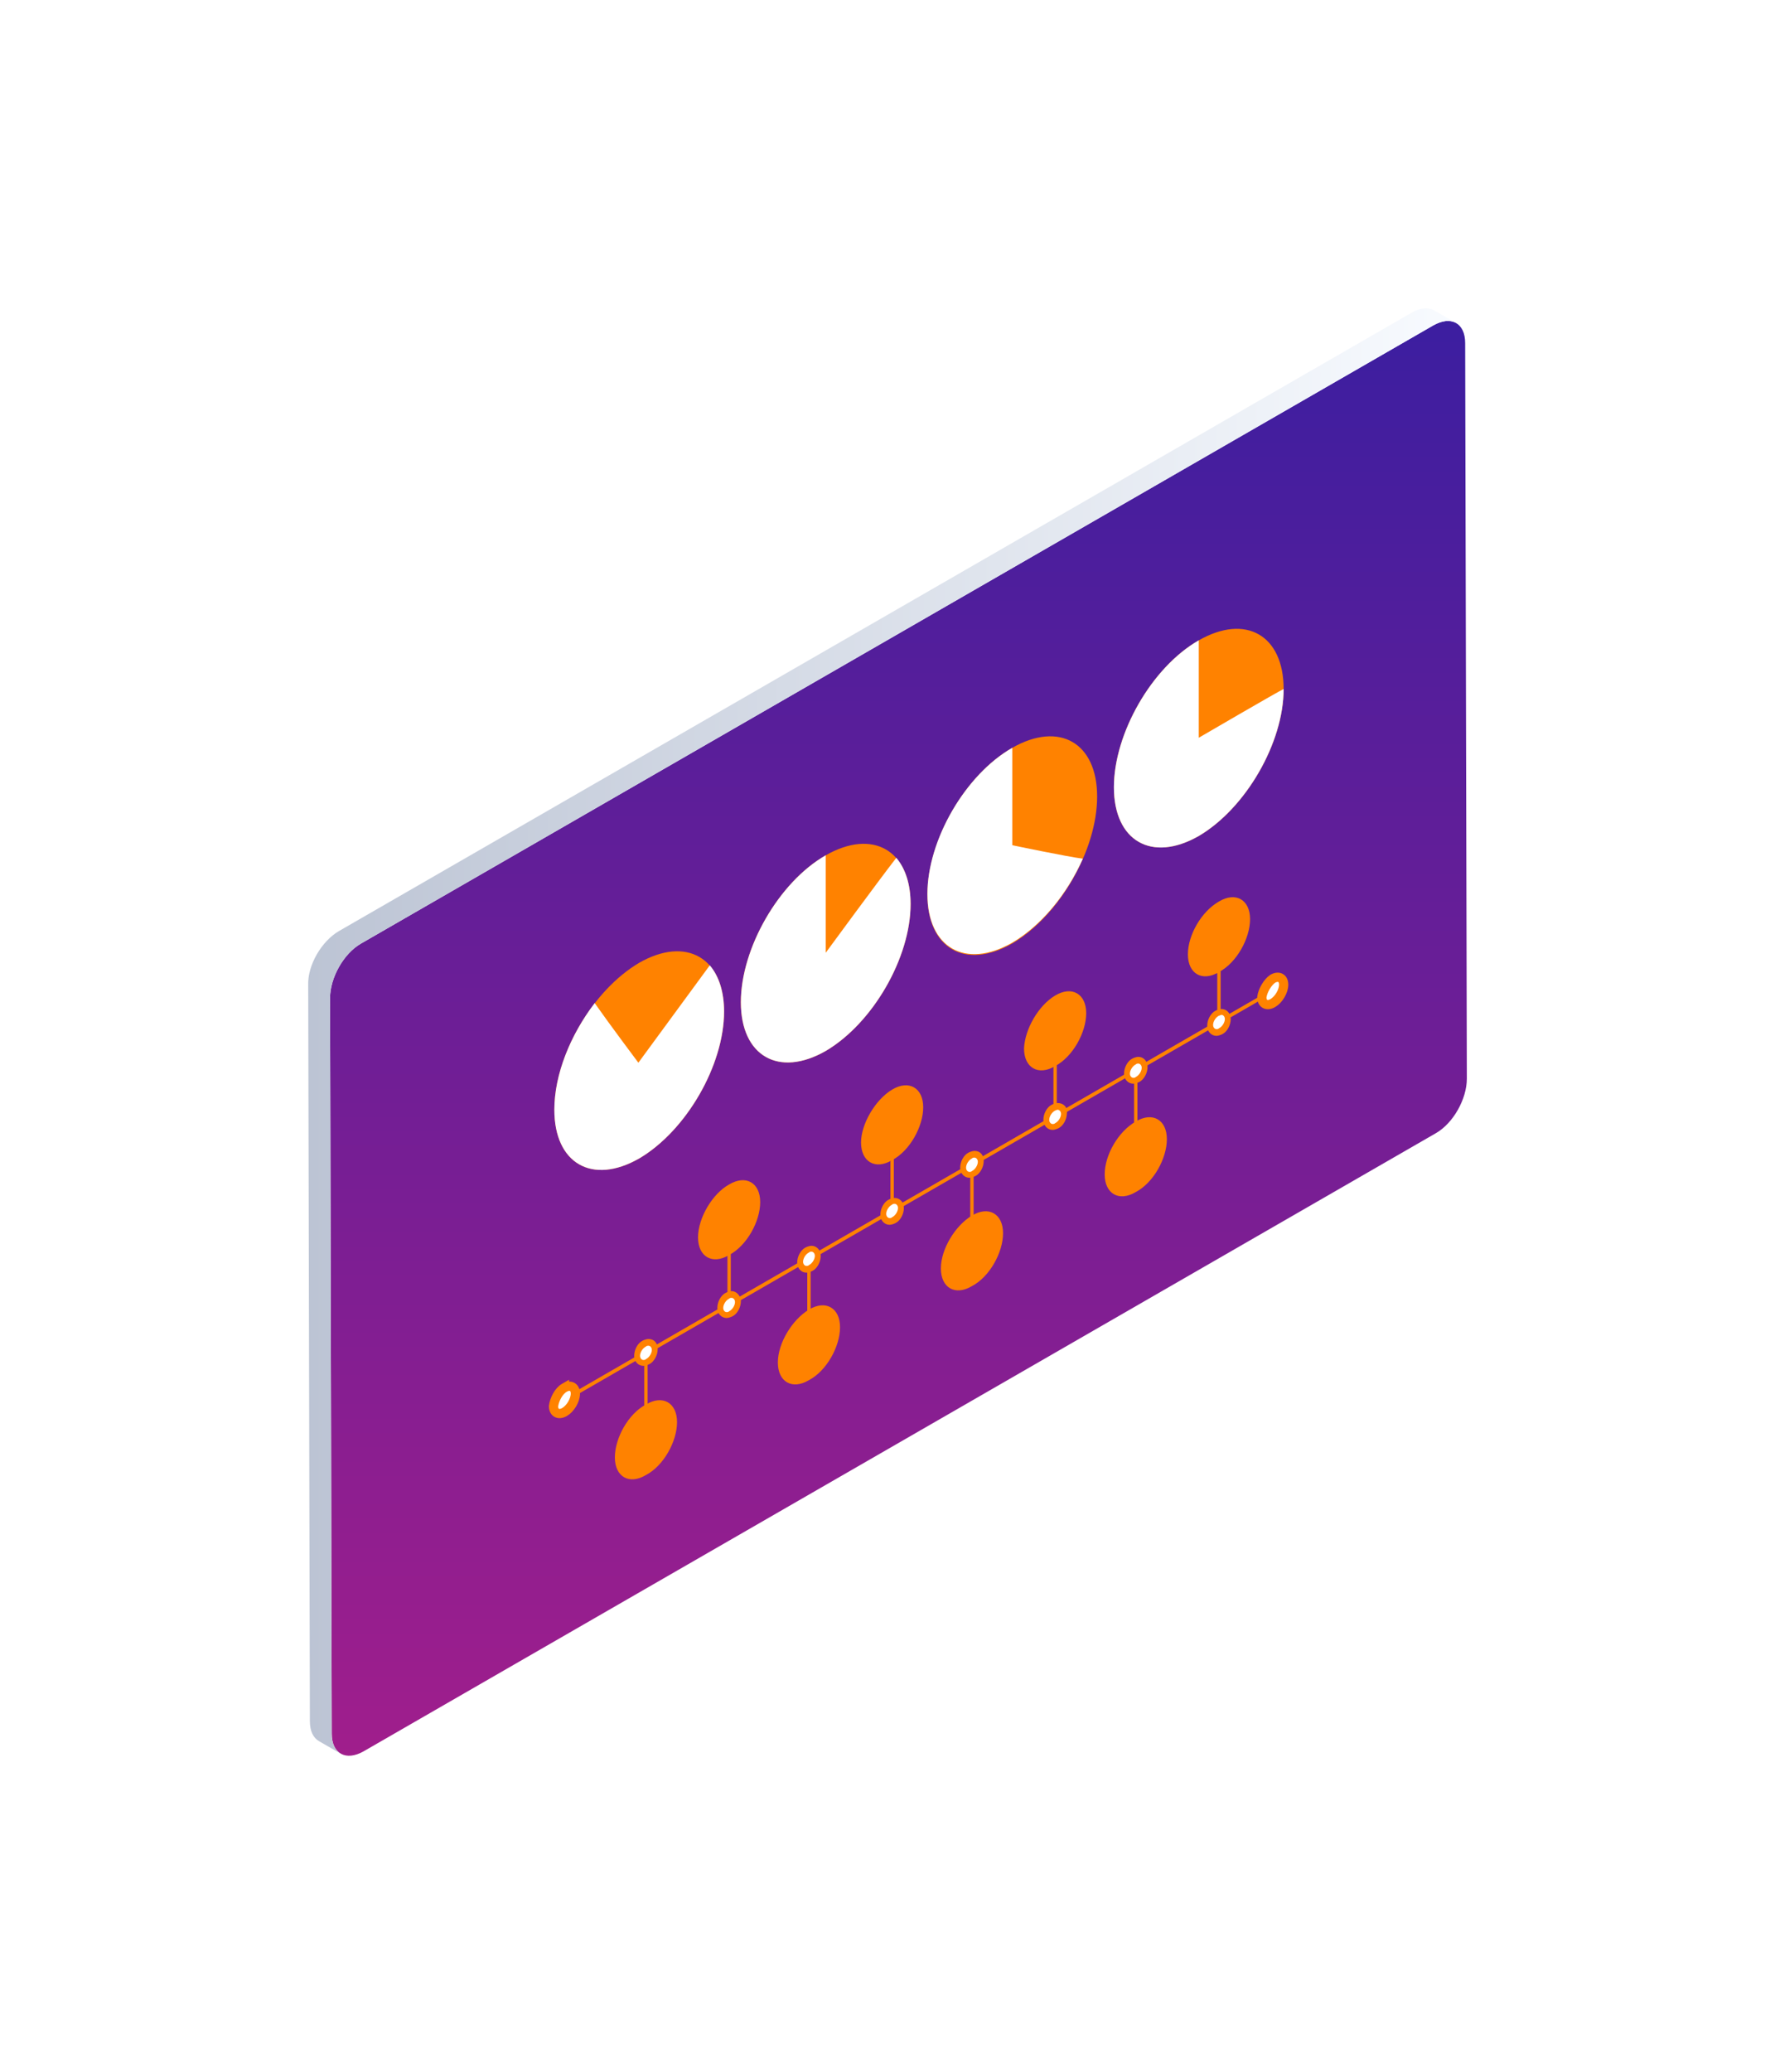 <svg width="144" height="168" viewBox="0 0 144 168" fill="none" xmlns="http://www.w3.org/2000/svg">
    <g filter="url(#ig8jh0b2oa)">
        <path d="M29.298 61.507c-1.431.817-2.522 2.791-2.522 4.426l.137 59.65c0 1.635 1.159 2.248 2.59 1.43l86.975-50.117c1.432-.817 2.522-2.792 2.522-4.426l-.136-59.651c0-1.634-1.159-2.247-2.59-1.43L29.298 61.507z" fill="url(#fecztlxe7b)"/>
        <path d="M27.525 60.485 114.5 10.368c.681-.409 1.363-.477 1.84-.205l1.772 1.022c-.477-.273-1.09-.204-1.84.204L29.297 61.507c-1.431.817-2.522 2.792-2.522 4.426l.136 59.651c0 .817.273 1.362.75 1.634l-1.772-1.021c-.477-.273-.75-.818-.75-1.635l-.136-59.65c-.068-1.635 1.09-3.61 2.522-4.427z" fill="url(#7szwietlbc)"/>
        <path d="m45.793 98.346 57.461-33.162c.068-.068.136 0 .136.068 0 .136-.068.205-.136.273L45.793 98.687c-.069.068-.137 0-.137-.069 0-.136.068-.272.137-.272z" fill="#FF8200"/>
        <path d="M98.89 63.686c.068-.068.136 0 .136.068v4.018c0 .136-.068.204-.136.272-.069.068-.137 0-.137-.068v-4.018c-.068-.136 0-.272.137-.272zM85.599 71.313c.068-.068.136 0 .136.068v4.017c0 .137-.068.205-.136.273-.069.068-.137 0-.137-.068v-4.018c0-.136.069-.204.137-.272zM72.376 78.94c.068-.069.136 0 .136.067v4.018c0 .136-.068.204-.136.272-.069.068-.137 0-.137-.068v-4.017c0-.069.069-.205.137-.273zM59.151 86.566c.068-.068.136 0 .136.068v4.017c0 .137-.068.205-.136.273-.068.068-.136 0-.136-.068v-4.018c-.069-.068.068-.204.136-.272zM92.141 71.79c.068-.069.136 0 .136.067v4.018c0 .136-.068.204-.136.272-.068.068-.136 0-.136-.068v-4.017c-.068-.068 0-.205.136-.273zM78.85 79.416c.068-.068.137 0 .137.068v4.018c0 .136-.069.204-.137.272-.068.068-.136 0-.136-.068v-4.018c0-.068.068-.204.136-.272zM65.628 87.11c.068-.068.136 0 .136.069v4.017c0 .136-.068.204-.136.273-.069.068-.137 0-.137-.069v-4.017c0-.136.068-.272.137-.272zM52.402 94.737c.069-.068.137 0 .137.068v4.018c0 .136-.069.204-.137.272-.068.068-.136 0-.136-.068V95.01c-.068-.136 0-.205.136-.273z" fill="#FF8200"/>
        <path fill-rule="evenodd" clip-rule="evenodd" d="M98.892 58.102c1.363-.817 2.522-.136 2.522 1.43 0 1.567-1.091 3.541-2.522 4.29-1.364.818-2.522.137-2.522-1.43 0-1.566 1.09-3.473 2.522-4.29zM85.598 65.73c1.363-.818 2.522-.137 2.522 1.43 0 1.565-1.09 3.54-2.522 4.29-1.363.816-2.522.135-2.522-1.43.068-1.567 1.159-3.474 2.522-4.29zM72.375 73.356c1.363-.818 2.522-.137 2.522 1.43 0 1.566-1.09 3.54-2.522 4.29-1.363.817-2.522.136-2.522-1.43 0-1.499 1.159-3.473 2.522-4.29zM59.151 81.05c1.364-.817 2.522-.136 2.522 1.43 0 1.566-1.09 3.541-2.522 4.29-1.363.817-2.522.136-2.522-1.43 0-1.566 1.16-3.54 2.522-4.29zM92.142 75.943c1.364-.817 2.522-.136 2.522 1.43 0 1.566-1.09 3.541-2.522 4.29-1.363.817-2.522.136-2.522-1.43 0-1.566 1.09-3.473 2.522-4.29zM78.852 83.57c1.363-.817 2.522-.136 2.522 1.43 0 1.566-1.09 3.54-2.522 4.29-1.364.817-2.522.136-2.522-1.43 0-1.567 1.158-3.473 2.522-4.29zM65.627 91.196c1.363-.817 2.522-.136 2.522 1.43 0 1.566-1.09 3.541-2.522 4.29-1.363.817-2.522.136-2.522-1.43 0-1.566 1.159-3.473 2.522-4.29zM52.404 98.891c1.363-.817 2.522-.136 2.522 1.43 0 1.566-1.09 3.541-2.522 4.29-1.363.817-2.522.136-2.522-1.43 0-1.566 1.09-3.541 2.522-4.29z" fill="#FF8200"/>
        <path fill-rule="evenodd" clip-rule="evenodd" d="M103.254 64.367c.477-.272.886-.068.886.477 0 .545-.409 1.226-.886 1.498-.477.272-.886.068-.886-.477.068-.544.477-1.225.886-1.498zM45.793 97.53c.477-.273.886-.069.886.476 0 .545-.409 1.226-.886 1.498-.477.272-.886.068-.886-.477.068-.544.41-1.225.886-1.498z" fill="#fff" stroke="#FF8200" stroke-width=".75" stroke-miterlimit="10"/>
        <path fill-rule="evenodd" clip-rule="evenodd" d="M98.687 68.725c-.273 0-.477-.204-.477-.545 0-.408.272-.817.545-1.021.136-.068.204-.068.34-.068.273 0 .478.204.478.545 0 .408-.273.817-.546 1.021-.136.068-.272.068-.34.068z" fill="#fff"/>
        <path d="M99.095 67.295c.137 0 .273.136.273.34 0 .273-.205.614-.477.75-.068.068-.137.068-.205.068-.136 0-.272-.136-.272-.34 0-.273.204-.614.477-.75.068 0 .136-.068.204-.068zm0-.477c-.136 0-.34.069-.477.137-.409.204-.681.749-.681 1.225 0 .477.34.817.75.817.136 0 .34-.068.476-.136.41-.204.682-.749.682-1.225 0-.477-.34-.817-.75-.817z" fill="#FF8200"/>
        <path fill-rule="evenodd" clip-rule="evenodd" d="M85.396 76.352c-.272 0-.477-.205-.477-.545 0-.409.273-.817.545-1.022.137-.068.205-.068.341-.068.273 0 .477.204.477.545 0 .409-.272.817-.545 1.021-.068.069-.205.069-.34.069z" fill="#fff"/>
        <path d="M85.804 74.99c.137 0 .273.136.273.34 0 .273-.205.613-.477.75-.068.067-.136.067-.205.067-.136 0-.272-.136-.272-.34 0-.273.204-.613.477-.75.136-.067.204-.067.204-.067zm0-.545c-.136 0-.34.068-.477.136-.409.204-.681.75-.681 1.226s.34.817.75.817c.136 0 .34-.068.476-.136.41-.205.682-.75.682-1.226.068-.477-.273-.817-.75-.817z" fill="#FF8200"/>
        <path fill-rule="evenodd" clip-rule="evenodd" d="M72.17 84.046c-.272 0-.477-.204-.477-.544 0-.409.273-.817.546-1.022.136-.068.204-.068.34-.068.273 0 .478.204.478.545 0 .409-.273.817-.546 1.021-.136 0-.272.068-.34.068z" fill="#fff"/>
        <path d="M72.579 82.616c.136 0 .272.137.272.34 0 .273-.204.614-.477.75-.068.068-.136.068-.204.068-.137 0-.273-.136-.273-.34 0-.273.205-.613.477-.75.068-.068.136-.068.205-.068zm0-.476c-.137 0-.341.068-.477.136-.41.204-.682.749-.682 1.226 0 .476.34.817.75.817.136 0 .34-.068.477-.136.409-.205.681-.75.681-1.226 0-.477-.34-.817-.75-.817z" fill="#FF8200"/>
        <path fill-rule="evenodd" clip-rule="evenodd" d="M58.946 91.672c-.272 0-.477-.205-.477-.545 0-.409.273-.817.614-1.022.136-.068.204-.068.34-.068.273 0 .478.205.478.545 0 .409-.273.817-.546 1.022-.204 0-.34.068-.409.068z" fill="#fff"/>
        <path d="M59.355 90.243c.136 0 .273.136.273.34 0 .273-.205.613-.477.75-.069.068-.137.068-.205.068-.136 0-.273-.137-.273-.34 0-.273.205-.614.478-.75.068-.068.136-.068.204-.068zm0-.545c-.136 0-.34.068-.477.136-.41.205-.682.75-.682 1.226 0 .477.341.817.75.817.136 0 .341-.068.477-.136.41-.204.682-.749.682-1.226 0-.408-.341-.817-.75-.817z" fill="#FF8200"/>
        <path fill-rule="evenodd" clip-rule="evenodd" d="M91.94 72.674c-.273 0-.478-.204-.478-.544 0-.409.273-.817.546-1.022.136-.068.204-.068.34-.068.273 0 .478.204.478.545 0 .409-.273.817-.614 1.021-.068 0-.204.069-.273.069z" fill="#fff"/>
        <path d="M92.348 71.245c.136 0 .273.136.273.34 0 .272-.205.613-.477.75-.068.067-.137.067-.205.067-.136 0-.272-.136-.272-.34 0-.273.204-.613.477-.75.068-.067.136-.067.204-.067zm0-.545c-.136 0-.34.068-.477.136-.409.204-.681.749-.681 1.226 0 .476.34.817.75.817.136 0 .34-.068.476-.136.41-.205.682-.75.682-1.226 0-.477-.34-.817-.75-.817z" fill="#FF8200"/>
        <path fill-rule="evenodd" clip-rule="evenodd" d="M78.646 80.301c-.273 0-.478-.204-.478-.544 0-.409.273-.818.546-1.022.136-.068.204-.068.34-.068.273 0 .478.204.478.545 0 .408-.273.817-.546 1.021-.136 0-.204.068-.34.068z" fill="#fff"/>
        <path d="M79.055 78.871c.136 0 .273.136.273.34 0 .273-.205.614-.477.75-.068.068-.137.068-.205.068-.136 0-.272-.136-.272-.34 0-.273.204-.613.477-.75.068-.068.136-.068.204-.068zm0-.544c-.136 0-.34.068-.477.136-.409.204-.681.749-.681 1.225 0 .477.34.817.75.817.136 0 .34-.068.476-.136.41-.204.682-.749.682-1.225 0-.477-.273-.818-.75-.818z" fill="#FF8200"/>
        <path fill-rule="evenodd" clip-rule="evenodd" d="M65.424 87.928c-.273 0-.477-.204-.477-.545 0-.408.272-.817.545-1.021.136-.068.204-.068.34-.068.274 0 .478.204.478.544 0 .409-.273.818-.545 1.022-.137 0-.205.068-.341.068z" fill="#fff"/>
        <path d="M65.833 86.498c.136 0 .272.136.272.34 0 .273-.204.613-.477.75-.068.068-.136.068-.204.068-.137 0-.273-.137-.273-.34 0-.273.205-.614.477-.75.068-.068.136-.068.205-.068zm0-.477c-.137 0-.341.068-.477.136-.41.205-.682.75-.682 1.226 0 .477.34.817.75.817.136 0 .34-.068.477-.136.409-.204.681-.749.681-1.226 0-.476-.34-.817-.75-.817z" fill="#FF8200"/>
        <path fill-rule="evenodd" clip-rule="evenodd" d="M52.198 95.555c-.273 0-.477-.205-.477-.545 0-.409.272-.817.545-1.022.136-.068.205-.068.34-.068.273 0 .478.205.478.545 0 .409-.273.817-.614 1.022-.068 0-.136.068-.272.068z" fill="#fff"/>
        <path d="M52.606 94.124c.137 0 .273.137.273.34 0 .273-.204.614-.477.75-.068.068-.136.068-.204.068-.137 0-.273-.136-.273-.34 0-.273.204-.613.477-.75.068-.068.136-.067.204-.067zm0-.544c-.136 0-.34.068-.477.136-.409.204-.681.749-.681 1.226 0 .476.34.817.75.817.136 0 .34-.068.477-.136.409-.205.681-.75.681-1.226 0-.477-.272-.817-.75-.817zM97.253 36.925c3.817-2.18 6.884-.409 6.884 3.95 0 4.357-3.067 9.669-6.884 11.916-3.817 2.179-6.885.408-6.885-3.95 0-4.358 3.068-9.737 6.885-11.916z" fill="#FF8200"/>
        <path d="M97.253 36.925v7.899s6.543-3.814 6.884-3.95c0 4.358-3.067 9.67-6.884 11.917-3.817 2.179-6.885.408-6.885-3.95 0-4.358 3.068-9.737 6.885-11.916z" fill="#fff"/>
        <path d="M82.123 45.64c3.817-2.178 6.884-.408 6.884 3.95 0 4.358-3.067 9.67-6.884 11.917-3.817 2.179-6.885.408-6.885-3.95 0-4.426 3.068-9.737 6.885-11.916z" fill="#FF8200"/>
        <path d="M82.123 45.64v7.9s4.567.953 5.725 1.09c-1.295 2.927-3.408 5.447-5.725 6.809-3.817 2.179-6.885.408-6.885-3.95 0-4.358 3.068-9.67 6.885-11.848z" fill="#fff"/>
        <path d="M66.989 54.357c3.817-2.179 6.884-.408 6.884 3.95 0 4.358-3.067 9.669-6.884 11.916-3.817 2.18-6.885.409-6.885-3.95 0-4.357 3.068-9.737 6.885-11.916z" fill="#FF8200"/>
        <path d="M66.99 54.357v7.9s4.294-5.857 5.725-7.696c.75.886 1.159 2.18 1.159 3.746 0 4.358-3.067 9.669-6.885 11.916-3.817 2.18-6.884.409-6.884-3.95 0-4.357 3.067-9.737 6.884-11.916z" fill="#fff"/>
        <path d="M51.857 63.073c3.817-2.179 6.885-.408 6.885 3.95 0 4.358-3.068 9.67-6.885 11.916-3.817 2.18-6.884.409-6.884-3.95 0-4.357 3.067-9.669 6.884-11.916z" fill="#FF8200"/>
        <path d="M51.789 71.176s4.84-6.605 5.794-7.898c.75.885 1.159 2.179 1.159 3.745 0 4.358-3.068 9.67-6.885 11.916-3.817 2.18-6.884.409-6.884-3.95 0-2.86 1.295-6.06 3.272-8.647 1.295 1.838 3.544 4.834 3.544 4.834z" fill="#fff"/>
    </g>
    <defs>
        <linearGradient id="fecztlxe7b" x1="72.888" y1="11.029" x2="72.888" y2="127.374" gradientUnits="userSpaceOnUse">
            <stop stop-color="#3C1EA0"/>
            <stop offset="1" stop-color="#A01E8C"/>
        </linearGradient>
        <linearGradient id="7szwietlbc" x1="118.113" y1="68.609" x2="25" y2="68.609" gradientUnits="userSpaceOnUse">
            <stop stop-color="#F8FBFF"/>
            <stop offset="1" stop-color="#BCC4D4"/>
        </linearGradient>
        <filter id="ig8jh0b2oa" x="0" y="0" width="144" height="167.374" filterUnits="userSpaceOnUse" color-interpolation-filters="sRGB">
            <feFlood flood-opacity="0" result="BackgroundImageFix"/>
            <feColorMatrix in="SourceAlpha" values="0 0 0 0 0 0 0 0 0 0 0 0 0 0 0 0 0 0 127 0" result="hardAlpha"/>
            <feOffset dy="15"/>
            <feGaussianBlur stdDeviation="12.5"/>
            <feComposite in2="hardAlpha" operator="out"/>
            <feColorMatrix values="0 0 0 0 0.302 0 0 0 0 0.31 0 0 0 0 0.329 0 0 0 0.15 0"/>
            <feBlend in2="BackgroundImageFix" result="effect1_dropShadow_4301_18664"/>
            <feBlend in="SourceGraphic" in2="effect1_dropShadow_4301_18664" result="shape"/>
        </filter>
    </defs>
</svg>
